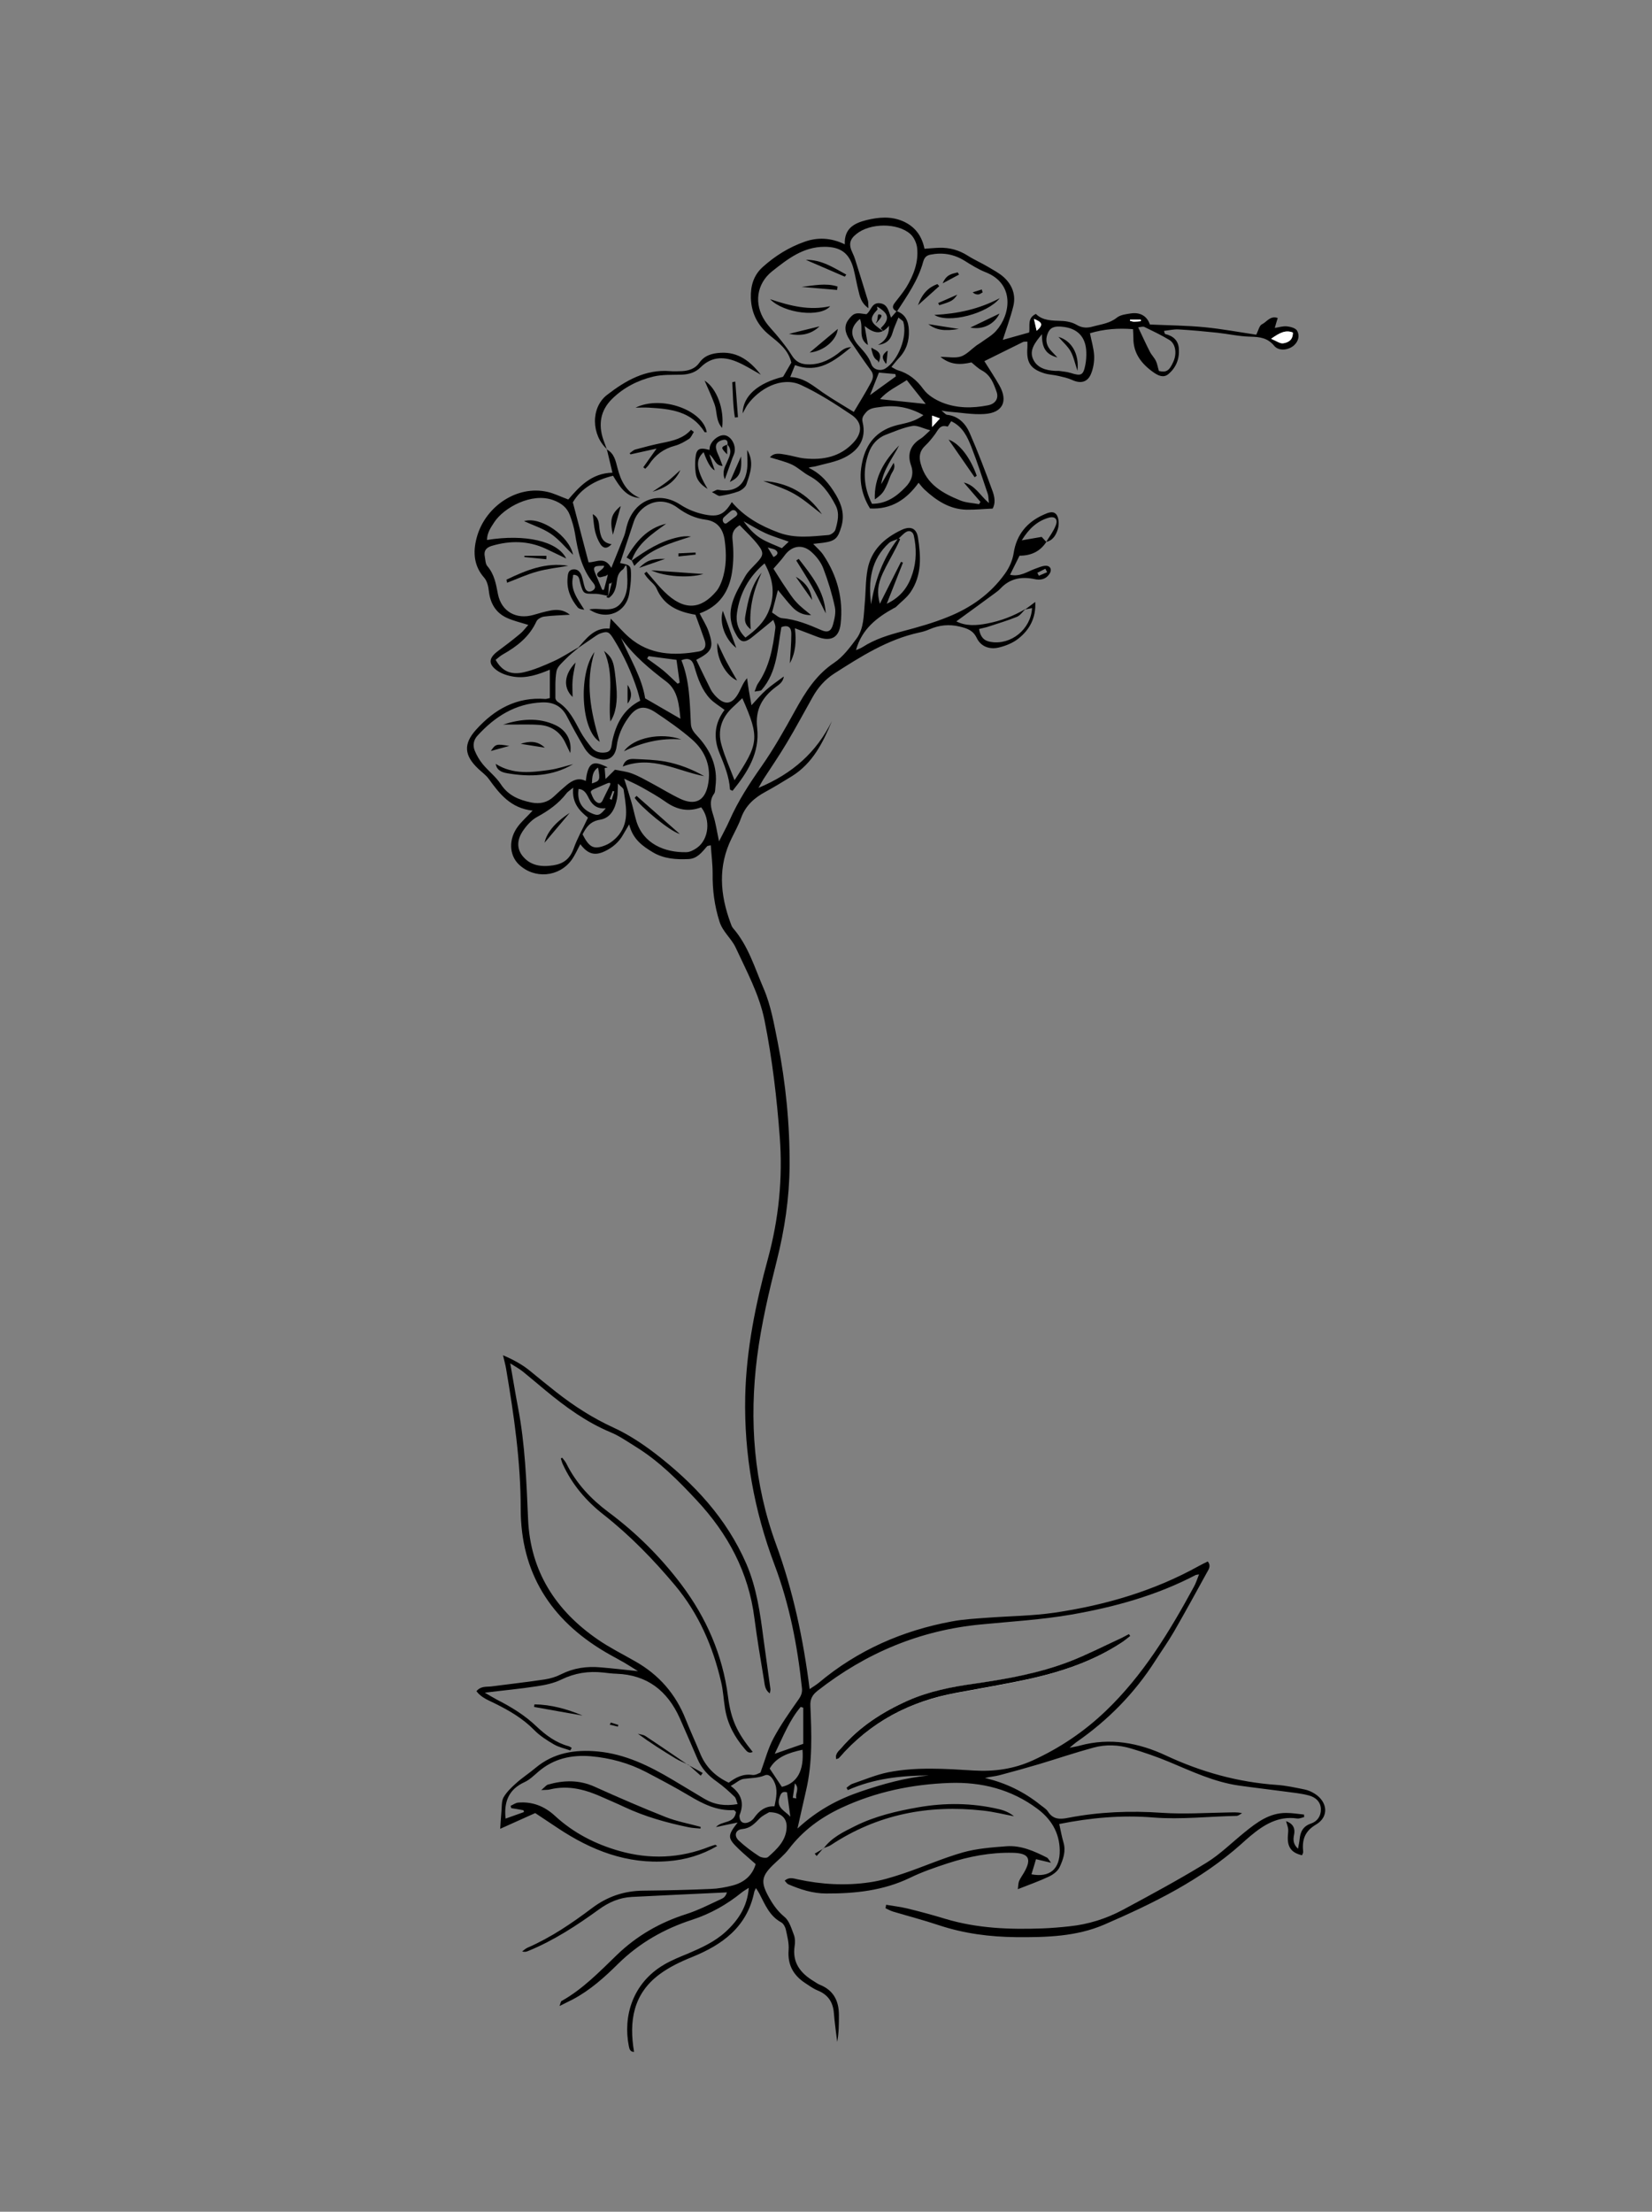 <svg xmlns="http://www.w3.org/2000/svg" viewBox="0 0 1343.6 1798.6">
  <rect x="0" y="0" width="1343.6" height="1798.6" fill="#808080" stroke="none"/>
  <path d="M493.7 365.6c5.9 3.2 7 9.2 8.5 14.9 2.7 10.7 7.3 19.9 18.3 24.5-11.4-.7-16.5-9.3-21.9-18.1-14.4 3.5-26 10.3-32.7 21.6 4.5 17.1 8.6 32.8 12.8 48.8 6.3 0 13-5.2 18.5 4.5 4-10.1 7.3-17.9 10.4-25.9 1.2-3.1 1.6-6.5 2.6-9.6 6.2-19.9 25.4-27.3 42.8-16.1 6.3 4.1 12.8 6.7 20.1 8.2 11 2.2 15.9.2 22.1-10.1 10.3 12.1 23.5 19.4 38.1 24.8 13.4 5 26.9 3.1 40.5 2 2.1-.2 5.2-2.5 5.7-4.5 1.8-6.3 3.5-13 .2-19.5-5.1-9.9-11.3-18.7-21.5-24.1-4.9-2.6-9-6.7-13.9-9.1-5.6-2.6-11.8-4-18.1-6 3.5-4.1 8.2-2.9 12.6-2.2 5.3.8 10.4 2.6 15.6 3.1 15.2 1.5 29.2-1.3 40-13.2 7.1-7.8 7-16.3-1.8-22.2-13.2-8.9-26.7-17.6-41.1-24.3-16-7.4-34.3 3.2-43.5 16-1.2 1.7-2.1 3.7-4 7.1.2-14.3 12.5-24.7 32.9-29.8 2.3-3.9 4.6-7.9 6.7-11.5-2.4-10.5-10.3-16.3-17.8-22.4-9.6-7.8-14.7-17.8-15.1-30.2-.3-9.8 2.2-18.5 9.7-25.2 10-9 21.4-16.1 34-20.5 10.6-3.8 21.6-3.3 32.7 2.1-.6-12.8 7.5-17.2 17.6-19.7 9.9-2.4 19.7-3.3 29.4.8 9.9 4.2 15.7 11.9 17.8 22.5 4.4-.3 8.4-.7 12.3-.8 8.2-.2 15.7 1.9 22.7 6.3 5.3 3.4 11.1 5.9 16.5 9.1 4.5 2.7 9.4 5.2 13.2 8.7 6.8 6.3 9.8 14.5 7.5 23.6-2.3 9.2-5.6 18.1-8.5 27.2 6.4-1.8 13.6-3.8 21.4-6 1-5-1.9-11.6 5.5-15.1 5.6 5.6 13.2 5.4 20.8 5.7 4.2.1 8.9 1.1 12.4 3.2 4.6 2.7 8.9 2.6 13.3 1.3 6.6-1.8 13.6-2.5 19.4-7.2 2.9-2.3 7.4-2.8 11.3-3.4 8-1.2 13.4 2.5 15.5 9 15.3.7 29.9.8 44.4 2.2 14.2 1.4 28.2 4 42.1 6.1 1.8-3.4 2.5-7.5 4.7-8.5 3.9-1.8 6.5-7.2 12.8-5.1-.9 2.9-1.7 5.5-2.4 8.1 3.3-.5 6.6-1.6 9.8-1.3 3 .3 7.2 1.4 8.4 3.6 2.1 3.8 1.2 8.4-2.5 11.8-4.6 4.1-12.4 5-16.2.4-5.4-6.5-11.7-7.2-19.4-7.4-8.9-.2-17.8-2.2-26.7-3.2-10.6-1.1-21.1-2.1-31.7-2.7-3.8-.2-7.7.7-11.8 1.2.5 1.5.6 2.4.9 2.5 6.5 1.6 10.8 5.1 11.2 12.2.5 8.2-2.3 15.2-8.5 20.4-4 3.4-8.4 1.2-12-1.3-9.7-6.8-16.6-15.4-16.5-28 0-2.2-.2-4.5-.3-7.2-12.2-1-23.6-.1-35 3.3 1.2 6.3 3.1 12.3 3.4 18.4.2 4.8-.7 10-2.5 14.5-2.8 7-8.5 8.3-15.4 5.1-3.5-1.6-7.4-2.4-11.2-3.3-3.9-.9-8-1-11.7-2.2-11.2-3.6-14.4-8.9-13.5-20.8.1-1.5 0-3.1 0-4.9-1.6.1-2.7 0-3.5.3-10.4 5.1-20.9 10.3-31.5 15.6 4.3 6.9 8.5 13.2 12.2 19.7 7.3 13 2.7 22.4-12.3 23.3-9.5.6-19.2-1.2-28.7-1.9-1.5-.1-3-.4-6.1-.9 2.4 1.9 3.4 3.2 4.4 3.4 9.4 1 15.2 7.1 18.6 14.9 6.8 15.5 12.8 31.4 18.6 47.3 1.6 4.4 2.6 9.7 0 14.1-7.4.3-14.2 1-21.1.9-13.8-.3-24.6-7.4-34.3-16.4-1.7-1.6-3.1-3.5-4.8-5.5-9.8 13.6-22.1 21.8-39.5 20.9-7.9-12.8-9.5-26.3-5.6-40.8 4-14.6 13.3-23.4 27.8-27 6.9-1.7 14.2-2.7 21.2-8.1-11.7-6.6-23-8.4-35.1-6.6-4.2.6-8.6.7-11.7 4.5-2 2.4-3.5 4.3-2.6 7.9 3.2 13.5-3.3 22.9-14.6 28.6-7.2 3.7-15.7 5-23.6 7.2-1.7.5-3.7.4-5.8 1.2 10.3 4.8 16.8 12.9 22.3 22.1 4.7 8 7.2 16.1 4.4 25.7-2.8 9.5-4.8 11.8-14.9 13.2-2.3.3-4.6.5-8 .9 3.2 3.4 6.2 5.9 8.3 9.1 11.3 16.9 16.3 35.7 14 55.9-1.3 11.6-8.3 14.8-19.4 10.4-5.5-2.2-11.1-4.2-17.8-6.8 1.3 10.6.6 19.8-4.1 28.5.4-8 1.2-16 1.2-24 0-4.6-2.1-7.7-8.1-5.4-3.2 17.5-3.3 36.4-16.1 51.1-.8.9-2.8.7-5.7 1.3 1.2-2.9 1.6-4.8 2.6-6.3 9.5-13.6 12.3-29.3 14.3-45.2.4-2.8-1.5-5.9-1.7-6.8-5.8 4.8-11.6 9.6-17.5 14.3-6.6 5.2-9.6 3.8-13.5-3.9-9.1-17.5.1-31.5 8.1-45.7 2.4-4.3 6.3-7.7 9.7-11.4 5-5.4 5.8-7.8 1.2-13.8-4.5-6-10.2-11.1-15.3-16.5-5.4 3.3-6.4 6.8-5.8 12.2.9 8.5.9 17.3-.4 25.8-2.3 15.8-10.3 28-26.4 33.7 2.6 5.2 5.5 9.6 7.2 14.4 4.6 13.3 3.1 16.6-9.9 23.4 3.8 7.9 7.6 15.9 11.6 23.8.9 1.8 2.1 3.4 3.4 4.9 8 8.9 14.4 8 19.9-2.7 1.9-3.7 3.3-7.5 6.4-11.1.5 3.5.9 6.9 1.5 10.4s1.3 7 2.1 11.6c4.5-4.8 8-9 12.1-12.6 4.2-3.7 9-6.9 14.2-10.8-.6 4.5-3.7 6.5-6.3 8.4-11.3 8.4-17.1 18.6-15.4 33.4 2.3 20.4-7.9 36.3-20 51.2-1.1-.6-2.1-.8-2.1-1.1-.6-10.5-4.6-19.9-8.5-29.5-5-12.2-4.3-24.1 4.1-35.2-4.2-3.2-8.5-5.7-11.8-9.1-3.1-3.3-5.7-7.4-7.6-11.6-2.3-4.8-3.8-9.9-5.3-14.9-1.5-5.1-4.3-7.2-10.4-4.8 6.7 16.6 6.8 34.1 7.7 51.6.2 4.5 2.6 7.2 5.4 10.2 10.6 11.5 16.7 24.7 14.6 40.9-.3 2 0 4.3-1.1 5.8-4.3 6-2.5 11.7-.6 17.9 2 6.3 2.9 12.9 4.6 20.9 3.2-6.4 6.2-11.7 8.6-17.2 6.9-15.6 16.1-29.7 25.9-43.7 10.1-14.4 18.8-29.9 27.3-45.3 8.3-15 17-29.1 31.8-39 7.2-4.8 12.9-12.5 18.2-19.6 6.1-8.3 5.8-18.8 6.7-28.6.9-9.2.6-18.7 2.3-27.7 2.9-15.7 13.6-25.5 27.5-32.1 7.4-3.5 12.3-1.5 13.5 6.1 2.4 15.2 3.3 30.7-6 44.4-3.1 4.6-7.8 8-11.8 12-.5.5-1.1.7-1.7 1-14 7.7-26.2 17.1-30.9 34.2 1.8-.8 3.7-1.4 5.4-2.5 9.9-6.4 21-9.8 32.3-12.8 12.5-3.3 25.1-6.8 37.1-11.7 18.5-7.4 34.5-18.6 46.3-35.1 3.7-5.2 6.2-10.7 7.2-17.2 2.3-14.5 10.7-24.8 24.2-30.8 3.5-1.6 8.3-3.8 10.9.4 1.7 2.9 1.8 7.7.8 11.2-1.4 4.6-3.9 9.3-9.5 10.5 2.7-4.5 6-8.7 7.8-13.5 2-5.2-.9-7.7-6.1-6.1-8.8 2.7-15.4 8.3-21.6 18.3 6.8-1.2 11.4-2 16.2-2.8 1 1.1 2.4 2.6 3.8 4.1-5.1 7.9-12.6 11.2-21.8 11.2-2.5 5.1-5 10.1-7.7 15.5 8 1.9 13.9-2.5 20.2-4.8 2.8-1 5.6-2.3 8.4-2.5 4.2-.3 5.8 3.2 3.4 6.7-3 4.4-7.3 5.2-12.3 4.1-10.4-2.2-19.8-.5-27.4 7.6-1.3 1.4-2.9 2.7-4.5 3.8-10.4 7.6-20.7 15.2-31.5 23 7.9 4 16.3 3.4 24.8 1.8 11.2-2.1 21.7-6.1 31.5-11.9-2.3 2.2-4.3 5.3-7 6.4-7.6 3.1-15.5 5.4-23.3 8-2.4.8-4.9 1.2-7.5 1.9 1 6.3 3.8 9.6 9.5 10.5 16.5 2.8 32.7-10.4 33.6-27.5-1.9.4-3.7.7-5.6 1.1 2.7-2 5.5-4 8.2-6.1.7 13-4.7 22.7-13.7 29.8-4.5 3.6-10.5 6-16.1 7.3-7.3 1.7-14.4-.7-17.8-7.8-3.1-6.4-7.9-7.8-14-9.3-8.5-2-16.4-1.2-24.3 2.2-2.7 1.2-5.6 2.1-8.6 2.7-25.6 5.6-47.2 19.4-68.8 33.2-7.8 5-13.6 11.7-18 19.7-6.9 12.2-13.4 24.5-20.6 36.5-6.1 10.3-12.9 20.2-19.4 30.2-1 1.6-1.8 3.2-3.8 6.7 27.8-11.6 47.2-29 59.7-54.3-7.3 17.7-15.7 34.3-32.5 44.8-7.1 4.4-14.2 8.7-21.5 12.7-9.1 4.9-16.3 11.3-19.9 21.4-2 5.6-5 10.9-7.6 16.3-11.3 22.8-9.5 45.7-1 68.8.6 1.6 1.1 3.3 2.2 4.5 12.3 14.2 17.5 32.1 24.7 48.8 6 13.8 8.6 29.3 11.6 44.2 6.5 33.1 9.8 66.6 9.6 100.2-.2 26-4 51.6-10.4 77-6.5 25.8-12.6 51.8-16 78.2-6.6 51.8-2.7 103.2 15.4 152.6 13.8 37.7 22.1 76.6 27.3 117.7 2.9-2 5.3-3.4 7.5-5.2 31.6-26.5 68.2-42.5 108.5-49.9 9.1-1.7 18.5-2.2 27.8-2.9 18.6-1.4 37.3-1.5 55.7-4.2 41-6.1 80.5-17.6 117-37.9 2.3-1.3 4.7-2.4 7.3-3.7 3 3.7.6 6.6-.8 9.2-8.8 16-17.6 32.1-26.7 47.9-4.7 8.1-10.1 15.7-15.1 23.5-16.9 26.5-38.4 48.4-64.2 66.3-1.3.9-2.5 2-5.6 4.6 4.4-.9 6.5-1.2 8.5-1.8 24.4-6.6 47.7-2.3 69.9 8.1 28.7 13.4 58.5 21.7 90.1 23.9 7.6.5 15.1 2.2 22.6 3.7 2.9.6 5.7 1.8 8.2 3.4 10.6 6.6 11.9 18.8 1.2 25.1-9.5 5.6-11.5 12.7-10.5 22.3 0 .9-.6 1.8-.9 2.7-8.2-1.8-11.8-6.2-11.6-14.4 0-2.3.5-4.7.3-6.9-.2-1.9-1-3.7-1.7-6.4 6 2.1 7.5 6.2 6.5 11-.9 4.2-.7 7.8 3.2 11.4.5-2.9 1.1-5.3 1.3-7.7.6-6.1 2.8-10.6 9.3-12.8 5.1-1.7 8.1-6.1 8-11.5 0-6.1-4.4-9.9-9.7-11.3-6.4-1.7-13-2.3-19.6-3.2-12.5-1.7-25.1-3.1-37.6-4.9-20-2.9-38.1-11.5-56.5-19.2-10.1-4.2-20.5-7.8-31-10.9-10-3-20.5-3.5-30.6-.7-14.7 4-29.2 8.9-43.8 13.3-10.8 3.2-21.6 6.2-32.5 9.1-3.8 1-7.8 1.2-11.9 2.3 16.8 3.9 31.8 11.2 45.1 21.9 2.1 1.7 4.6 3.1 6 5.2 4.1 6.5 9.5 6.7 16.4 5.3 25.3-4.9 50.7-5.9 76.5-4.1 17.9 1.2 35.9 0 53.9-.3 3.6 0 7.2-.4 11.2.6-1.5.8-2.9 2.1-4.4 2.2-22.6.4-45 3.1-67.8 1.3-25.6-2.1-51.1.2-76.5 5.3 1.2 5.3 2 10.1 3.4 14.8 2.2 7.3-.2 14-3.1 20.3-1.5 3.2-5.2 6-8.6 7.6-8 3.8-16.3 6.7-25.4 10.3.4-2.5.3-4.8 1.1-6.7 1-2.4 2.7-4.6 4-6.9 6.4-11.2 3.9-15.7-9.2-16-18.2-.4-35.8 3-53 8.6-10.4 3.4-20.9 7-30.7 11.8-21.6 10.4-44.6 12.8-68.1 12.7-10.9 0-21-3.3-30.8-7.5-1-.4-1.7-1.7-2.9-2.9 3.7-3.3 7.2-1.8 10.6-1.1 19.4 4.2 39 5.3 58.6 2.4 9.1-1.3 18.1-4.1 26.9-7 16.4-5.5 32.3-12.6 48.8-17.3 11.4-3.2 23.5-4.1 35.4-5 12-.9 22.7 4 33.2 9.3.7.4 1.1 1.4 3.1 4.1-5.4-1.3-8.8-2.1-12.2-2.9-1.2 4.1-2.4 8.2-3.7 12.3 14.8 2.8 23.2-4.1 23-19.5-.2-14.3-6.9-25.4-18.2-33.8-21.2-15.8-45.3-21.9-71.4-21-30.6 1.1-60 7.2-87.9 20.2-16.9 7.9-31.4 18.5-42.8 33.5-3.8 5-8.8 9-13.3 13.4-8.6 8.5-9.5 13.4-4 23.9 3.6 6.8 7.6 12.9 13.8 18 3.9 3.2 5.6 9.4 7.6 14.6 1 2.7 1.1 6 .6 8.9-2.1 13.6 4.7 22.2 15.5 28.7 1.7 1 3.3 2.3 5.2 3 11 4.5 15.3 13.1 15.3 24.5 0 7.3 0 14.6-1.4 21.9-.9-7.8-2.1-15.7-2.7-23.5-.7-8.8-4.7-14.9-13.1-18.3-3.7-1.5-6.9-3.9-10.3-6.1-9.7-6.4-14.4-15-13.4-27 .4-5.4-1.1-11.1-2.3-16.6-.5-2.1-1.9-4.7-3.7-5.7-9.6-5.2-13.2-14.6-17.8-23.4-.7-1.4-1.7-2.8-2.8-4.5-.6 1.4-1.2 2.3-1.4 3.3-5.8 28.3-25.8 42.8-50.8 52.9-9.2 3.7-18.4 8.1-26.3 14-21.2 15.8-24.9 37.9-20.6 63-3.3 0-3.8-2.4-4.3-4.9-4.7-23.8 2.9-50.9 28.6-66 6.3-3.7 13.1-6.4 19.9-9.2 10.7-4.6 21.3-9.4 30.1-17.4 10.4-9.5 17.8-20.5 19-35.9-2.3 1.5-4.2 2.5-5.9 3.9-12 9.7-25.3 17.2-40 22-22.9 7.4-43.1 18.9-60.4 35.9-11.1 11-22.8 21.5-36.8 28.9-3.1 1.6-6.3 3.1-10.8 5.4.9-2.5 1-3.7 1.5-4 17.4-9.7 31.1-24 45.2-37.6 16.2-15.6 34.9-26.3 56.2-33.1 10.1-3.2 19.6-8.2 29.2-12.6 1.7-.8 3.1-2.2 4-5.1-25.8 1.2-51.6 2.4-77.3 3.7-10 .5-18.7 4.3-26.7 10.1-18.1 13.1-36.7 25.3-57.5 33.8-1.4.6-2.9 1.1-5 .4 1.4-1 2.7-2.3 4.3-3 19.1-8.3 36.1-19.9 52.6-32.3 12.5-9.4 26.2-14 41.7-14.1 18.3-.2 36.5-.6 54.8-1.4 5.9-.2 11.9-1.3 17.7-2.8 9.2-2.4 16-7.9 18.8-17.4-4.6-4.1-9.4-8.1-13.9-12.4-9.1-8.8-9.2-10.6-.8-21.4-6.5 1.3-12 2.5-17.6 3.7 4.9-5.5 14.9-2.4 16.3-12.2-.9-.8-1.3-1.6-1.8-1.6-13.6.7-25.1-5-36.4-11.8-11.4-6.8-23.2-13-35-19.2-14-7.3-29.1-11.4-44.8-12.8-15.8-1.3-30.4 1.9-42.8 12.6-3.5 3-7 6.5-11.1 8.4-12.8 5.8-17 15.8-15.5 29.7 5.1-1.8 10-3.6 14.9-5.3 0-.5-.2-1-.3-1.5-3.3-.6-6.6-1.2-10-1.7-.2-.6-.3-1.3-.5-1.9 2.1-.9 4.1-2.5 6.2-2.6 11.6-1 21.5 3 30 10.9 15 13.8 32.8 22.9 52.2 28.4 24.7 7 49.3 6.1 73.4-3.5 1.5-.6 3.1-1 4.6-1.5.2 0 .6.3 1.6 1-12.6 7.3-25.7 11.2-39.8 12.3-33.5 2.7-62.7-8.8-90-27-6.3-4.2-12.6-8.4-18.2-12.1-9.9 4.5-18.5 8.3-28.5 12.8.4-5.2.6-9.6 1-13.9.4-3.9 0-8.4 1.7-11.6 2.5-4.4 6.5-8.2 10.4-11.7 4.9-4.4 10.5-8 15.6-12.3 14.8-12.4 32.1-15.1 50.6-13.4 22.5 2.1 42.1 11.8 61.1 23.1 8.6 5.1 17.1 10.3 25.7 15.4 8.1 4.8 16.7 6.1 27 4.3-.9-2.3-1.2-4.8-2.5-6-4.5-4.3-9.2-8.6-14.3-12.2-7-4.9-12.6-10.8-15.9-18.7-4.7-11-9.5-22-14.3-32.9-10-22.3-26.5-35.3-51.5-36.2-3.7-.1-7.3-.6-10.9-1-11.9-1.3-23 .4-33.9 5.7-6.1 3-13.2 4.5-20.1 5.5-13.4 2.1-27 3.3-42.2 5.2 4 2.3 6.9 4.1 9.9 5.7 11.6 5.9 22.6 12.6 32.1 21.7 7.5 7.1 15.8 13.3 26.1 16.1.9.2 1.7.9 2.6 1.4l-1.2 2.1c-4.4-1.6-9.2-2.6-13.2-4.9-5.7-3.3-11.5-7-16.1-11.7-9.3-9.5-20.4-15.9-32.1-21.7-5.2-2.6-10.9-4.6-14.9-9.9 3.6-4.4 8.2-3.4 12.2-3.9 14.5-1.9 29-3.5 43.5-5.7 4.5-.7 9.1-2.1 13.2-4.2 10.2-5.1 20.9-6.6 32-5.6 9.6.8 19.1 1.9 30.5 3.1-4.7-2.9-8-5.1-11.3-7-5.2-3-10.5-5.7-15.7-8.8-44.2-26.2-68.4-64.4-68.4-116.2 0-38.5-5.5-76.3-11.9-114-.5-3.2-1.5-6.4-2.5-10.9 8.4 3.6 15.4 7.4 21.7 12.5 7.2 5.9 14.4 11.8 21.8 17.6 14.4 11.3 29.7 21.1 46.5 28.8 12 5.5 23.3 13 33.8 21 31.5 24.3 58.1 52.7 74.2 89.9 8.4 19.6 11.2 40.3 13.9 61.1 1.8 13.5 3.8 27 5.6 40.5.1.9-.2 1.9-.5 3.6-4.1-3-4.1-7.1-4.7-10.7-2.8-16.7-5.6-33.5-7.8-50.3-4.7-37.5-21.6-68.9-47-96.1-15-16.1-30.5-31.7-49.4-43.4-6.8-4.2-13.4-8.9-20.7-11.9-19.6-8.2-36.5-20.5-52.7-33.9-6.2-5.1-12.2-10.3-18.4-15.3-2.7-2.2-5.8-3.9-10.4-6.8 2.4 13.5 4.2 24.9 6.4 36.3 5.7 29.9 6.8 60.1 8.1 90.4 1.8 42.4 22.5 74.4 56.9 98 9.6 6.6 20.1 11.8 30.2 17.6 19.3 10.9 33 26.6 41.1 47.2 3.7 9.3 7.9 18.3 11.7 27.6 4.5 11.1 12.3 18.7 23.3 23.9 5.6-4.2 11.5-7.4 19.2-6.3 2.6.4 5.6-1.6 6.6-1.9 3.8-10.4 6.2-19.8 10.7-28.1 5.8-10.8 12.9-20.9 20-31 2.3-3.2 3.5-5.9 3-9.9-3.6-34.2-10.1-67.8-22.3-100.1-16.6-44.1-24.8-89.6-23.8-136.9.9-38.3 8.5-75.3 18.5-112 8.8-32.5 12.1-65.3 9.6-98.8-2.4-31.9-6.1-63.6-12.4-95-4.3-21.2-14.6-39.9-23.5-59.2-3.4-7.3-10.5-12.7-13.1-21-4.1-12.9-5.8-25.9-5.6-39.3 0-7.5-1-15.1-1.5-22.8-1.8.4-2.6.4-3 .8-4.2 4.8-8 10.1-15.1 10.4-10.1.5-20.1-.2-29-5.5-8.3-5-16.3-10.5-19.3-22.7-2.2 3.8-3.5 5.9-4.7 8-3.5 6.4-8.8 10.9-15.2 13.9-8.2 3.9-13.9 2.1-19.8-5.8-2.4 4.4-4.3 8.9-7.1 12.8-10.3 14.1-30.3 15.7-42.9 3.7-8-7.7-8.5-20.7-.7-31 3.1-4.1 7.1-7.6 11.9-12.8-17.8-1.9-26.9-13.6-35.7-25.8-2.3-3.2-5.7-5.5-8.6-8.3-11.5-10.9-12.1-20.2-1.6-31.8 15-16.6 33-26.7 56.2-24.9.9 0 1.9-.3 3.7-.7v-23.1c-9.1 3.8-18.9 7.3-29.3 5.7-4.7-.7-9.8-2.3-13.6-5-7.4-5.3-6.8-10.2.5-15.7 6.1-4.5 12.2-9.2 18.1-14.1 2.5-2 4.4-4.7 6.8-7.3-6.6-2.1-12.6-3.4-18-6-8.7-4.2-13-11.8-14.1-21.5-.4-3.8-1.4-8.2-3.8-10.9-9.4-10.6-9.1-23.1-5.4-34.9 7.3-23.1 31.9-40.5 56.8-34.9 5.4 1.2 10.5 3.8 17 6.2 8.9-10.3 18.7-21.4 35.9-21.8-1.6-6.7-3-12.4-4.3-18.1l-.2.2Zm-7.4 100.1c1.4-1.5 3.6-2.6 4.6-4.3s-.1-1.3-.8-1.3c-8.2 0-8.4 1.1-4.4 9.8 1.3 3 2.5 6.1 3.8 9.1.5 1.2 1.7.9 1.9-.1.8-2.9 1.5-5.7 2.5-9.5s-.4-1.3-1.1-1.1c-1.7.4-3.1.8-4.3 1.1-2.1.5-3.7-2-2.3-3.6Zm244.1-27.5c.3 0 .7-.3 1-.2.3 0 .7.6.6.7-1.1 2.4-2.2 4.8-3.4 7.1-3.5 6.8-7.4 13.4-10.6 20.3-4.3 9.4-4.8 16.1-2.4 24.9 6.1-12.2 11.6-23.1 17.2-34.1.5.2 1.1.4 1.6.6-4.2 10.7-8.4 21.4-13.2 33.5 12.2-5.8 17.9-14.7 21.1-25 3.1-9.9 3.2-20.3.9-30.5-.6-2.8-3.2-4.7-6.2-2.9-2.4 1.4-4.2 3.7-6.4 5.6-2.5 1.1-5.6 1.6-7.5 3.3-14.9 13.6-17 31.1-14.6 49.9 3.1-19.6 9.8-37.6 21.9-53.4Zm-.9-184.9c-3.5-1.6-4.3-3.8-1.8-7 3.2-4.2 6.7-8.3 9.5-12.8 5.9-9.8 10-20.5 8.7-32.1-.5-3.9-2.6-8.5-5.5-11.1-10.5-9.3-32.9-9-43.9 0-5.6 4.5-6.4 8.6-3.1 15.4.9 1.8 1.6 3.7 2.2 5.6 3.5 11.1 6.9 22.1 10.3 33.2.4 1.3.2 2.9.4 6.1-6.1-4.3-7-9.6-8.2-14.6-1.5-5.8-2.4-11.7-3.9-17.4-3.4-12.9-10.6-17.9-23.7-17.9-17.3 0-30 10-42.5 19.9-12.8 10.2-14.9 26.6-5.9 40.3 3.3 5 7.7 9.1 11.4 13.8 3.7 4.6 7.4 9.3 10.5 14.3 2.7 4.4 6.2 6.7 11.2 7.2 9.8.9 18.2-2.7 25.9-8.4 2.9-2.1 5.5-5.4 11.2-5.5-14 11.5-26.8 21.6-45.7 14.6-1.2 3.1-2.4 6-3.9 9.7 11.5.5 18.6 7.2 26.5 12.6 8 5.5 16.5 10.4 25.2 15.8 5-8.4 9.4-15.4 13.3-22.7 1.9-3.4 3.7-7 .6-11.1-5.9-8-11.4-16.2-17-24.4-4.3-6.3-4.9-11.8-1.4-16.6 1.5-2.1 3.6-4.5 5.8-5.1 2.8-.8 6.1.2 9 .4 3.9-2.8 4.2-9.7 10.9-8.9 6.3.7 7 6.2 9.1 11.7 1.8-2.1 3.2-3.7 4.6-5.3 7.3 2.6 9.6 8.4 9.9 15.6.4 8.7-2.1 16.3-8.2 22.7-2 2.1-3.8 4.5-6 7.1 2.1 1.1 3.5 2.1 5 2.6 9 2.6 15.5 7.9 21.1 15.6 3.5 4.8 9.5 8.4 15.1 10.7 12 4.8 24.7 4.8 37.3 2.3 5.9-1.1 8.9-5.4 7.1-10.8-2.4-6.9-4.9-13.8-12.1-17.6-3.1-1.7-5.7-4.3-8.4-6.5-8.7 2-16.9 2.3-25.2-4.5 6.4 0 12 1.2 16.6-.3 4.7-1.6 8.5-5.9 12.7-9 1.1-.8 2.3-1.4 3.4-2.2 4.3-3.2 9.2-5.8 12.6-9.7 11.7-13.1 15.5-38.1-8.5-47.6-6.1-2.4-11.8-6-17.4-9.5-8.7-5.3-17.8-6.8-27.7-4.8-3.5.7-4.9 2.7-5.8 5.9-4.1 15-13 27.5-21.3 40.3ZM470.2 527c-3.4 2.9-7 5.7-10.1 8.9-2.9 3-6.8 6.2-7.5 9.9-1.3 7.1-.8 14.5-.9 21.8 0 1.1 1 2.6 2 3.2 9.3 5.8 13.5 15.2 18.4 24.2 2.5 4.6 5.8 8.9 9.1 13 3 3.7 7.4 4.6 11.8 3.8 4.6-.9 4.2-5.3 4.9-8.8 3-14.1 9.1-26.2 22.8-33.2-.8-3-1.4-5.6-2.2-8.1-4.7-14.6-11-28.4-19.1-41.5-3.8-6.2-5-7.3-11.1-5.1-2.7 1-5 3-7.5 4.6-3.7 2.5-7.4 5.1-11.1 7.6 7.2-8.1 13.7-17.3 26.1-16.1.3-2.5.5-4.5.9-8.1 5.8 5.9 10.1 11 15.1 15.3 16.6 14.3 36.2 15 56.5 11.4 5.1-.9 6.3-4.6 4.8-9.1-2.4-7.1-5.1-14.2-7.5-20.8-14.6-2.4-25.8-7.8-31.6-21.3-1.4-3.2-4.7-5.5-7.1-8.3-1.1-1.2-2-2.6-2.9-3.9l1.8-1.5c4.8 5.4 9.2 11.1 14.3 16.1 16.3 16.2 30 14.6 42.5-.2 2.1-2.5 3.5-5.7 4.6-8.8 3.7-10.6 3.7-21.7 2.2-32.6-1.2-8.6-5.4-15.5-15.6-16.8-8.3-1.1-15.6-4.4-22.6-9.6-15.6-11.7-31.7-1.1-35.7 11.1-3.7 11.3-7.5 22.6-11.2 33.8 8.5 1.6 9 1.9 8.9 10.7 0 4.6-.7 9.3-1.4 13.8-2.4 15.8-18.7 22.6-32.5 13.2 9-1.9 19.4 3.7 26.3-5.9 5.5-7.6 4.8-15.9 4.4-25.1s-1.9-2.6-3.3-1.6c-4 2.7-4.6 6.4-5.1 10.1-.6 5.1-1.8 9.8-6.2 13-.3.2-2.3-.2-2.1-.8.1-.5.9-.5 1.4-.8.9-3.2 1.8-6.3 2.6-9.5s-.1-.6-.4-.6h-.7c-.5 0-.9.3-.9.7-.2 3.2-.5 6.4-.7 9.5-3.5-.6-7-1.7-10.6-1.7-9.5 0-9.5.2-12.1-8.8-.7-2.5-.7-5.6-3.6-6.4s-2.1.4-2.3 1.4c-2.4 10.6 4 18.3 9.2 26.7-2.2-.2-4.2-.6-5.3-1.8-5.7-6.9-9.1-14.7-8.3-23.9.3-3 .3-6.3 4.1-7 4-.7 6.2 1.9 7.4 5.3 1.1 3.1 1.5 6.5 2.6 9.6 1.1 3 3.5 3.9 6.4 2.2 2.7-1.7 2.1-4 .5-6-9.8-11.8-12.6-26.1-15-40.6-.8-4.9-2.3-9.7-4-14.4-2.3-6.3-6.9-10-13.4-12.4-17.7-6.7-40.6 6.1-48.3 18-2.8 4.3-5.8 8.6-5.8 14.3 30.9-5 57.5.9 64.4 15.1-6.1-2.9-11.3-5.5-16.7-8-14.3-6.6-28.9-6.7-43.8-2.3-4.6 1.4-6.7 4-5.7 8.8.5 2.6.5 5.8 2 7.6 5.8 6.7 7.1 14.6 8.7 22.9 2.8 14.1 14.9 20.8 28.7 16.9 4.8-1.4 9.6-2.8 14.5-3.7 5.2-.9 10.4-.5 15.3 3.5-7.5.5-14.3.6-20.9 1.5-2.3.3-5.4 2-6.3 3.9-5.7 12.5-15.7 20.3-27.2 26.8-2.2 1.2-4.1 3-6 4.5 5 8.9 12.1 12.6 22.9 10.1 8.3-1.9 16.3-5.4 24.1-8.9 6.9-3.1 13.3-7.4 19.9-11.1Zm219.3 928.7c-.3-.6-.7-1.3-1-1.9 1.6-1.1 3-2.6 4.8-3.2 9.7-3.3 19.3-7.4 29.3-9.4 23-4.5 46.4-2.8 69.6-1.4 16.5 1 32.6-1.3 47.7-8.2 21.9-10 41.7-23.3 59.2-40 30.5-29.1 52-64.6 71.9-101.2 1.7-3 2.7-6.4 4.2-10.1-1.6.3-2.2.3-2.7.5-31.9 16.7-66.2 26.1-101.2 32.2-24.2 4.2-48.8 5.6-73.3 8-49.7 4.7-93.8 23.2-133 53.9-4.2 3.3-6.2 6.6-5.9 12.5 1 22.9 1.8 45.9-3.5 68.6-2.2 9.5-4.3 19.1-7 31 16.1-14.9 32.9-23.8 51.4-30.1 18.1-6.2 36.4-11.2 55.5-13.1-22.6.1-44.8 2.5-65.9 11.9ZM500.4 626c3.9.8 8.9 1.3 13.5 3 5.6 2.1 10.8 5.1 16 7.9 7.9 4.2 15.5 9 23.6 12.8 11.7 5.4 19.6 1.6 22.2-10.9 3.2-14.9-1.8-27.8-13-37.6-9.2-8-19.4-15.1-29.6-21.9-9.3-6.2-15.6-4.8-22.1 4.4-4.9 6.8-8.3 14.4-9.4 22.8-1.6 12.8-11.2 12.9-19 9-2.8-1.4-5.3-4.1-7-6.8-5.1-8.5-9.9-17.2-14.5-26.1-4.3-8.4-11.1-11.8-20.3-11.4-21.7.9-38.4 11.6-52.5 27.1-3.2 3.5-3.9 7.9-2.2 12.1 1.6 3.9 3.8 7.7 6.5 11 4.6 5.6 10.7 10.2 14.7 16.3 6.1 9.3 14.8 12.8 24.8 14.9 7 1.4 13.1.1 18.4-4.9 3.4-3.2 6.8-6.3 10.4-9.3 4.5-3.7 9.5-6.4 15.5-3.3 1.6-13.1 4.8-16.5 13.3-13.1s2 1.6 2.1 2.9c.2 2.2.4 4.8.7 8.6 3.1-3 5.1-5 7.7-7.6Zm273.1-283.3c-1.3 1.9-2.5 4.4-2.9 4.2-6.3-2-7.7 3.1-10.4 6.6-2.4 3.2-4.9 6.3-7.8 9-4.4 4.2-5.2 8.8-3.6 14.5 4.5 16.8 17.8 24.1 32.3 30 4.7 1.9 10.1 2 15.2 3 .4-.6.7-1.3 1.1-1.9-4.5-5.2-9-10.5-13.5-15.7 9.1 2.1 13 10.3 20.4 16.7-.4-3.6-.3-5.6-.9-7.4-4.4-12.9-8.5-25.9-13.5-38.6-3.2-7.9-6.8-16-16.1-20.5ZM629.1 462.5c3.3 5.1 6.1 9.9 9.3 14.5 3 4.4 5.8 9 9.4 12.8 3.5 3.9 7.9 7 11.9 10.4-6.5.2-11.4-2.4-15.3-6.5-4-4.2-7.5-8.9-11.7-13.9-1.7 6.7-3.2 12.4-4.8 18.3 3 1.8 5.5 4.4 8.1 4.6 11.5 1 21.9 5.3 32.2 9.8 4.8 2.1 7.7.9 9.2-4.3 1.3-4.7 2.6-10 1.6-14.6-2.3-10.7-5.5-21.2-9.4-31.4-1.9-5-5.7-9.9-9.8-13.5-7.5-6.6-16.2-4.8-21.9 3.3-2.5 3.5-5.5 6.5-8.7 10.3ZM507.6 633.1c2.3 7.2 4.2 13.1 5.9 19 1.5 5.1 2.5 10.3 4 15.4 5.6 18.8 23.4 25.9 40.6 25.5 3 0 6.4-1.8 9-3.7 9.5-7 11-22.8 3.2-32.8-10.4 4-19.9 2-29-4.5-6.2-4.4-12.9-8.1-19.6-11.9-4.5-2.5-9.3-4.6-14.1-6.9Zm-41.5 7.5c-3 2.5-4.5 3.3-5.4 4.6-6.4 8.3-14.6 14.1-23.8 19.1-4.7 2.5-8.8 7.2-11.9 11.8-4 6.1-5.1 13.3-.3 19.6 6.4 8.3 15.5 9.5 25.2 8 8.2-1.2 13.6-5.2 16.6-13.5 3-8.5 7.6-16.5 11.7-25.3-6.4-5.2-13.3-11.6-12-24.3Zm243.1-230.9c11.8 0 20-6 27.2-13.5 4.8-4.9 7.2-10.6 4.5-18-3.1-8.8-.5-16.3 7.8-21.4 2.3-1.4 4.1-3.5 7.9-6.9-6.5-1.7-10.9-4.3-14.7-3.5-7.4 1.4-14.5 4.5-21.6 7.2-6.9 2.7-11.5 8.2-13.8 14.8-4.8 13.6-4.4 27.3 2.7 41.3ZM603.7 567.8c-2.9 2.8-5.3 5.1-7.7 7.3-9.1 8.4-12.6 18.9-9.2 30.7 2.7 9.6 6.8 18.7 10.6 28.7 19.4-29.6 20.9-33.9 6.3-66.8Zm243.8-296.1c-6.1 7.2-10.2 13.1-7.5 19.8 3 7.5 10.4 9.7 18.1 10.1h3c3.2.5 6.6.7 9.7 1.7 8.6 2.7 10.3 2 12-7 .6-3.2.8-6.6.7-9.9-.3-12.4-7.2-19.6-19.7-20.7-4.5-.4-8.9-.3-11.2 4.4-2.4 4.9-2.1 9.7 1.3 14 1.5 1.9 3.3 3.5 6.1 6.6-10.5-2.7-12.6-9.2-12.6-19.2Zm-221.9 1202c-1.6 1-5.4 2.6-8 5.3-4 4.1-7.5 7.8-13.9 8.4-5.6.5-7 5.5-2.8 9.4 5 4.7 10.7 8.9 16.5 12.7 1.9 1.2 5.9 1.8 7.2.7 7.5-6.6 15-13.6 15.2-24.6.2-7.2-4.9-11.9-14.2-11.9Zm-3.7-1015.6c-12.9 10.9-20.2 24.3-22.5 40.3-1.1 7.5.9 14.3 6.9 20.1 8.4-6.1 15.5-12.6 19.2-22.4 5-13 3.4-25.2-3.7-38Zm-27.5 994.3c9.2 6.8 10.8 14.6 7.1 23.6-.2.6 0 1.3 0 2 .5 3.9 3.2 5.1 6.4 4.2 2.1-.6 4.3-2.2 5.5-4 4.1-5.8 9.1-9.6 16.5-9.3 1.5-7.2 2.9-13.7-.3-20.1-1.5-3.2-4.2-6.5-7.5-5.1-5.7 2.4-11.5 2.1-17.2 2.9-3.2.4-6 3.2-10.5 5.7ZM699.6 259.2c-8.1 6.7-8.5 13.5-1.6 21.5 4.1 4.7 8.5 9 10.6 15.3 1.6 4.8 7.6 6.1 11.6 3.6 10.5-6.7 17.9-25.9 14.5-37.8-.3-1-1.7-1.6-4-3.6-1.9 4.8-3.7 8.5-4.8 12.5-1.7 6-5.5 9.1-11.8 9.8 5.8-3.1 9-7.6 9-15.6-6.2 7.6-12.3 6.4-19.9.2 1.1 6.3 1.8 10.4 2.7 15.5-8.5-5.6-3.3-14.1-6.5-21.2ZM505.1 518.8c7.4 16.9 17.1 32.5 19.6 49.1 10.3 6 19.4 11.2 28.7 16.6-1.1-11.1-2-22.9-11.2-30-13.8-10.5-26.9-21.3-37.1-35.7Zm-2.5 118.4c-.3 5.3-.1 8.7-.7 11.9-1.5 8.2-5 16.1-13.9 17.5-7.9 1.3-11.2 6-14.2 11.9 5.4 10.6 9.1 12.7 18.5 8.9 4.3-1.7 8.5-5.2 11.4-9 8.4-11.1 5.2-23.9 3.5-36.2-.2-1.3-2-2.3-4.5-4.9Zm440-335.5c5.9 1.3 8.3 0 11.6-7.3 3.2-6.8 2-14.9-3.2-18-6.5-3.9-13.4-7.2-20.2-10.5-1.2-.6-3.1.1-5.1.3 3.3 6.9 6.2 13.4 9.5 19.8 1.3 2.6 3.6 4.8 4.9 7.5 1.1 2.2 1.4 4.7 2.5 8.3ZM652.7 1422.9c-11.4 2.5-21.3 5.8-26.7 15.3 3.8 5.8 6.9 10.3 9.9 14.9 12.5-3 18.1-13.1 16.8-30.2Zm.6-34.2-2.1-.6c-9.1 10.7-14.1 23.7-21.1 38.1 9.4-3.3 16.3-5.7 23.2-8.1v-29.5Zm62.4-1064.1c13.1 1.4 25.2 2.6 37.2 3.9-5-6.2-10.1-12.8-15.4-19.4-7.9 5.2-15.8 8.6-21.8 15.6Zm-188.2 209c-.4.6-.8 1.3-1.2 1.9 4.4 3.2 8.9 6.3 13.1 9.7 4.1 3.4 7.8 7.2 11.7 10.8.6-.3 1.1-.6 1.7-.8-.9-6.3-1.8-12.6-2.6-18.6-8.4-1.1-15.5-2-22.6-3Zm-56.9 108c-1.4 9.3 2.2 16.1 10.4 19.7 5.4 2.4 6.9 1.9 11.7-4q-9 1-13.4-7.4c-2-3.8-3.6-7.9-8.7-8.3Zm170.9-201.1c-6.8-2.5-13.2-4.3-19.1-7-6.1-2.8-11.8-6.4-17.6-9.6 3.9 5.5 8.3 10.3 13.6 13.7 5.4 3.4 11.6 5.5 17.5 8.2 2-1.9 3.6-3.4 5.6-5.3Zm73.3-137.4c-2.5 6.2-4.4 11-7.2 18.2 8.3-6 14.7-10.6 21-15.2-.1-.6-.3-1.3-.4-1.9-4.4-.4-8.8-.8-13.4-1.2ZM481.2 646.2c1 2.3 1.9 4.7 4.2 6.2s3.7.4 4.6-1.3c1.9-3.9 3.7-7.7 5.7-11.6s-.7-2.9-2.2-2.3c-3.4 1.5-6.8 2.9-10.4 4.5s-2.6 2.8-1.8 4.6ZM640 1457.5c-3.9-1.1-5 1.1-6 4.3-2.9 8.6 4.6 10.7 8.8 15.6-1-7.2-1.8-13.5-2.7-19.9ZM713.4 252c-6.2 6.6-5.8 9.6 1.5 14.9s1.1.3 1.5-.1c6.5-6.4 6.7-10.5.6-15.1s-2.6-.7-3.5.3Zm320.4 23.5c4.3 1.8 7.2 4 9.7 3.7 4.1-.5 8.2-2.5 8-8.8-6-2.3-10.7.2-17.7 5.1ZM594.3 415.7c-1.9 1.7-3.6 3.2-5.3 4.7s-1.5 3.7 0 5c.6.5 1.4.5 2.1 0 2.5-1.9 4.8-3.6 7.1-5.3s1.5-3 .4-4.3c-1.1-1.2-2.9-1.3-4.1-.2ZM481.4 637.1c6.6-2.1 6.9-2.8 5-12.9-4.6 3-4.7 7.5-5 12.9ZM644.8 1462l2.9.5c-1.2-4.2 3-7.7-1.2-12.3-.6 3.9-1.1 7.8-1.7 11.8ZM840.9 259.3c.8 3.7 1.4 6.2 2.2 9.7 6.3-5.3 3.9-7.2-2.2-9.7ZM629.1 453c3.5-1.7 4.3-3.7 1.8-5.6-1.6-1.2-3.9-1.3-6.5-2.2 1.9 3.1 3.2 5.3 4.7 7.8Zm135.4-112.8c-2.7-1-4.3-1.5-6.4-2.3v9.2c2.9-3.1 4.3-4.7 6.4-7Zm87.2 125.2c-.5-1-1-1.9-1.5-2.9-2.2 1.1-4.3 2.2-6.5 3.3l1.2 2.4c2.3-1 4.5-1.9 6.8-2.9ZM495.8 649.6l1.7.8c.7-2.3 1.4-4.5 2.1-6.8-.4-.1-.8-.3-1.2-.4-.8 2.1-1.7 4.3-2.5 6.4Zm423.4-389.7c0 .3 0 .7-.1 1 1.1.2 2.2.7 3.3.7 1.8 0 3.6-.3 5.5-.4v-1.3h-8.6Z"/>
  <path d="M720.8 1549c5.7 1 11.5 1.6 17.2 3 10.3 2.5 20.6 5.3 30.8 8.4 25.9 7.8 52.4 8.8 79.1 7.8 7.3-.3 14.6-.9 21.9-1.7 15.4-1.6 30-6.2 43.6-13.5 22.8-12.3 45.7-24.6 67.8-38.2 11.2-6.9 20.8-16.5 31.2-24.9 9.9-8 20.1-15.7 33.7-15.6 4.8 0 9.7.8 14.5 1.3 0 .7 0 1.4.1 2.1-1.9.4-3.9 1.4-5.8 1.1-15.3-2.2-27 5.1-38 14.3-2.6 2.1-5 4.4-7.5 6.6-32.8 29.2-71.6 48.2-111.3 65.4-22.7 9.8-47.3 10.4-71.6 10.2-21.4-.2-42.4-2.9-62.9-9.7-12.3-4.1-24.9-7.4-37.3-11.1-2.1-.6-4-1.8-6.1-2.7.2-1 .4-1.9.5-2.9Zm-263.4-363.4c1.1 1.5 2.4 2.9 3.2 4.5 8 16.2 20 28.9 34.3 39.6 22.6 16.8 42.4 36.5 59.3 58.9 20.3 27 33.5 57.2 37.9 91 2.4 18.7 7.2 29.2 20.1 45.1-3.3 1.6-5-.7-6.5-2.5-8.2-9.5-14-20.2-16-32.7-1.2-7.2-1.5-14.6-3.2-21.7-6.7-28.9-18.2-55.5-37.4-78.5-17.6-21-36.5-40.5-58.1-57.5-14.1-11-25.5-24.3-33.1-40.7-.8-1.6-1.2-3.4-1.8-5.1.4-.2.8-.4 1.3-.6Zm36.5-820.1c-13-11.6-13.7-34.1 0-44.5 14.8-11.4 30.9-20.8 50.9-19.2 3.3.3 6.6.1 10 0 5.5-.3 10.7-2.1 13.9-6.7 4.3-6.2 10.6-7.8 17.3-8.2 14.5-.9 24.4 7.1 32.8 17.8-5.9-3.3-11.7-7-17.9-9.8-11-5-21.7-5.6-31.2 3.9-4.1 4.1-9.5 5.7-15.4 5.9-7.6.2-15.5-.2-22.8 1.5-12.7 3-24.4 9-33.8 18.3-9.4 9.3-11.2 20.7-7 33.1 1 2.8 2 5.5 3 8.2l.2-.2ZM569.6 1487c-3.2-.3-6.5-.4-9.7-1.1-17.9-3.7-35.4-8.6-52-16.4-5.7-2.7-11.5-5.1-17.3-7.7-13.8-6.3-28-10.4-43.4-6.6-1.5.4-3.2.3-7 .5 3-2.5 4.1-4.1 5.6-4.5 12.8-3.6 25.3-3.9 37.9 1.8 19 8.6 38.2 16.9 57.6 24.6 9.1 3.6 19 5.4 28.5 8v1.3Zm100.2 16.2c6.5-8.9 16.2-13.5 25.6-18.2 16.2-8.1 33.8-12.2 51.5-15.3 21.8-3.8 43.7-3.6 65.4 1.5 4.4 1 8.6 2.7 12.4 5.8-8.4-1.6-16.7-3.7-25.1-4.6-44.5-5-86 3-123.8 28-1.8 1.2-4.1 1.7-6.1 2.6l.2.2ZM591.7 361.6c.5-3.1-.9-4.6-3.9-3.8-3.5.9-6.2 2.9-5.4 7 .5 2.6 1.8 5 2.8 7.4.8 2 1.5 4 2.5 6.7-6.2-.3-6.1-5.7-10.8-9.4 1.9 5.5 3.1 9.3 4.4 13q-4.5-2-9-14.8c-6.9 6.2-6.3 13.8 3.2 29.9-6-3.7-9-7.6-9.7-13-.5-3.9-.6-8-.2-11.9.7-7.8 3.1-9.1 11.4-6.8.2-1.3.2-2.7.7-3.8 2.2-5.3 8.2-9.1 12.4-8 4.9 1.3 8.5 7.9 7.3 13.8-.3 1.6-1.2 3.1-1.7 4.6-1.9 5.2-3.7 10.4-6.2 17.3-2.4-6 0-9.9 1.7-13.8 2.1-4.9 5-9.7.2-14.7l.2.2Zm-27.4-10.3c-1.3 1.9-2.2 4.5-3.9 5.6-3.6 2.3-7.4 4.5-11.5 5.6-9.1 2.4-16 7.5-21.1 15.3-.8 1.3-2 2.3-3 3.4-.5-.4-1.1-.8-1.6-1.2 3.3-4.6 6.5-9.2 10.8-15.2-8 1.8-14.6 3.2-21.2 4.7-.2-.3-.4-.6-.7-.9 1.6-1.1 3.1-2.7 4.8-3.1 7.3-2 14.7-3.9 22.1-5.4 8.5-1.7 16.8-3.6 23-10.6.7.6 1.5 1.1 2.2 1.7Z"/>
  <path d="M516.9 331.5c21.4-10.4 55.1 2.3 57.9 20-.6 0-1.6.1-1.8-.2-10.6-17-27.8-18.8-45.3-19.8-3.6-.2-7.2 0-10.8 0Zm90.9 34.6c5.8 9.8 2.3 18.8-.7 27.7-.8 2.4-3.9 4.8-6.4 5.8-4.9 1.8-10.1 2.9-15.2 3.7-1.5.2-3.3-1.6-6.5-3.1 2.5-1 3.8-2.1 4.9-1.9 13.7 2.5 22.3-3.5 23.8-17.4.5-4.9 0-9.8 0-14.8Zm13 25c20.1 1.4 36.2 10.3 47.7 27.1-7.4-5.6-14.4-11.9-22.4-16.5-7.9-4.5-16.8-7.2-25.3-10.6Zm-47.6-81.5c9.7 6.2 16.1 23.2 14.1 38.4-5.3-6-3.9-13.3-6.2-19.4-2.3-6.3-5.2-12.5-8-19Zm26.3 243.8c-9.1-3.7-17.4-18.9-16-30.6 2.4 4.9 4.6 10 7.1 14.8 2.7 5.1 5.6 10 8.9 15.8Zm-39.7 881.7c-3.5-1.7-7.1-3.1-10.4-5.1-10.4-6.3-20.6-12.8-30.6-20.1 2 .6 4.3.7 6 1.8 11.7 7.7 23.3 15.7 34.9 23.6Zm28.1-938.4c3.8 10.5 7.1 19.6 10.9 30.2-9.2-7.1-14-20.6-10.9-30.2Zm-90.5-54.2c-4.1 4.6-7.1 3-9.1 0-1.9-3-3.3-6.5-4.2-10-1.1-4.4-1.3-9-2-14.4 5.4 3.1 4.9 7.8 5.5 12.1.9 5.6 1.9 11.2 9.7 12.3ZM434.7 1386c13.6.2 26.5 3.8 39.1 9.1-13.1-2.3-26.2-4.6-39.4-7 0-.7.2-1.4.3-2.1Zm63.8-951.1c-2.8-12.3-1.3-17.1 6.4-23.4-2.3 8.3-4.4 15.8-6.4 23.4ZM598 310.3c.7 9.7 1.5 19.3 2.2 29-.8 0-1.7.1-2.5.2-1.6-9.5-1.6-19.1-2.1-28.7.8-.2 1.6-.3 2.4-.5Zm-44.6 71.8c-4.3 9.9-12.7 14.9-22.7 17.8 4-2.7 8.1-5.3 11.9-8.2 3.8-2.9 7.2-6.3 10.8-9.5Z"/>
  <path d="M602.7 371.2c.8 12.7-1.1 16.9-9.1 20.7 3-6.9 5.7-13.1 9.1-20.7Zm-43 1064c3.9 2.2 7.9 4.4 11.8 6.6-.5.7-1.1 1.5-1.6 2.2-3.4-3-6.7-6-10.1-9v.1Zm31.7-1073.9v8.2c-5.3-5.4-5.3-5.9.2-8l-.2-.2Zm-94.6 1039.5c2 .6 4 1.3 6.1 1.9-.1.5-.2.9-.4 1.4-2.2-.5-4.4-1.1-6.6-1.6.3-.6.6-1.2.9-1.7ZM669.6 1503l-5.4 6.3-1.6-1.9 7.2-4.2-.2-.2Z"/>
  <path d="M680.1 1430.8c.9-.4 1.7-.4 2.1-.9 25.4-29.4 57.7-46.3 95.6-53.2 20.6-3.7 41.3-7.2 61.6-11.8 25.4-5.8 49.8-14.3 71.9-28.5 2.8-1.8 5.3-3.9 7.9-5.9-.4-.5-.8-1.1-1.2-1.6-2.2 1.2-4.4 2.4-6.7 3.5-13.9 6.4-27.5 13.4-41.7 18.9-24.9 9.7-51.1 14.2-77.5 18-18.4 2.7-36.7 6.2-53.9 13.8-20.6 9.1-39.2 21-54 38.4-2.2 2.6-5.5 4.9-4.2 9.4Zm353.7-1155.3c7-4.9 11.7-7.4 17.7-5.1.2 6.2-3.9 8.2-8 8.8-2.5.3-5.3-1.9-9.7-3.7Zm-192.9-16.2c6 2.5 8.5 4.4 2.2 9.7-.8-3.5-1.3-6-2.2-9.7ZM758.1 338c2.1.7 3.7 1.3 6.4 2.3-2.1 2.3-3.5 3.8-6.4 7m161.1-87.4h8.6v1.3c-1.8.2-3.6.4-5.5.4-1.1 0-2.2-.5-3.3-.7 0-.3 0-.7.1-1Z" style="fill:#fff"/>
  <path d="M680.1 1430.8c-1.4-4.4 1.9-6.8 4.2-9.4 14.8-17.3 33.4-29.2 54-38.4 17.2-7.6 35.5-11.2 53.9-13.8 26.4-3.8 52.6-8.4 77.5-18 14.2-5.5 27.8-12.5 41.7-18.9 2.3-1.1 4.5-2.3 6.7-3.5.4.5.8 1.1 1.2 1.6-2.6 2-5.1 4.2-7.9 5.9-22.1 14.3-46.6 22.7-71.9 28.5-20.4 4.6-41.1 8-61.6 11.8-37.9 6.9-70.2 23.8-95.6 53.2-.4.4-1.2.5-2.1.9Zm-214-979.6c-6.1-5.9-11.3-12.4-17.8-16.9-6.5-4.5-14.4-7-22.1-10.5 13.4-4.2 36.9 12 39.9 27.5Zm-54.2 20.2c15.8-7.6 31.9-14.3 50.3-11.3-8.4 1.5-17.1 2.4-25.3 4.7-8.4 2.3-16.4 6-24.5 9.1l-.5-2.5Zm101.6-15.3c11.6-8.3 23.5-16 37.7-19.1 3.5-.8 7-1.2 10.8-.7-16.6 5.4-33.4 9.9-46.1 23.9-1-2.2-1.6-3.3-2.1-4.4l-.3.3Z"/>
  <path d="M513.8 455.8c-1.1-.6-2.2-1.3-4.2-2.4 7.7-13.1 16.8-23.9 32.2-27.5-11.4 8.3-23.3 15.9-28.2 30.2l.3-.3Zm58.3 11c-12.1 3.5-31.4 2.1-42.5-3 14.6 1 27.6 1.9 42.5 3Zm-31.2-12.3c-6.6 2.3-13.2 4.6-21.1 7.3 6.4-6.1 9.9-7.5 21.1-7.3Zm-96.5.3c-6-.6-11.9-1.2-17.9-1.8v-1h17.9c0 .9 0 1.9-.1 2.8Zm107.4-4.8c4.6-.2 9.3-.5 13.9-.7 0 .6 0 1.1.1 1.7-4.7.5-9.3 1-14 1.5V450Zm74.5-206.7c16.8 5.6 32 9.4 48.9 5.7-7.9 9.4-37.4 6-48.9-5.7Zm55.1 24.2c-1 9.3-11.7 18.2-22.9 19.2 7.4-6.2 15.3-12.9 22.9-19.2Zm5.7-42.5c-10.6-4.6-21.1-9.1-31.7-13.7 12.8-.2 22.6 6.4 32.9 12-.4.6-.8 1.1-1.2 1.7Zm-20.6 40.4c-7.1 6.8-15.6 8-24.8 6.1 8.3-2 16.5-4.1 24.8-6.1Zm14.3-29.6c-9.6-.8-19.3-1.7-28.9-2.5 9.8-1.1 19.7-3.4 29.3-.3-.1.9-.2 1.9-.4 2.8ZM409.2 589.2c14.3-4.5 28.6-6 42.4.4 9.1 4.2 13.7 12.7 12.2 22.8-1.3-2.8-2.7-5.6-4-8.4-4.2-8.9-11.5-13.8-21.1-14.5-7.9-.6-15.8-.2-23.8-.3h-5.8Zm97.3 34.2c1.7-5.8 5.5-6.3 9-6.2 8.5.4 17.2.6 25.6 2.1 11.1 2.1 21.7 6.2 31.7 11.9-21.8-4.1-42.1-17.1-66.2-7.9Zm-40.3-2c-17 10-35.2 10.6-53.7 7.4-4.1-.7-8.5-2.2-9.3-7.6 14 8.9 29.2 7 44.3 4.8 6.3-.9 12.5-3.1 18.8-4.6Zm87.9-20.1c-16.5-1.3-31.9 2.4-46.6 9.6 7.7-11 30.1-15.5 46.6-9.6Zm-139.9 5.3c-4.9 1.3-9.7 2.7-15 4.1 3.9-5.7 4.4-5.9 15-4.1Zm28.9 1.4c-6.5-1-13.1-2.1-19.6-3.1 7.1-2.4 13.8-2.5 19.6 3.1Zm316.8-351.9c19.2-1 36.3-4.7 53.2-13.6-9.9 12.5-41.5 20.9-53.2 13.6Zm29.3 10.3c8.8-4.2 16-7.7 23.7-11.4-4 8.4-13.3 13.4-23.7 11.4Zm-25.3-33.7c-5.2 4.7-10.4 9.3-17.3 15.5 3.5-9.6 8.5-14.5 15.8-17.2.5.6 1 1.2 1.5 1.7Zm15.9 34.8c-12 2-18.4.9-24.8-3.9 8.3 1.3 16.5 2.6 24.8 3.9Zm-16.7-21.1c5.2-2.3 10.4-4.5 15.5-6.8-3.4 4.9-4.6 5.5-14.7 8.6-.3-.6-.6-1.3-.9-1.9Zm16.9-23.1c-3.8 2-7.5 4-13.3 7.1 3.1-7.6 8-7.7 12.2-8.9.4.6.7 1.2 1.1 1.8Zm19.2 14.5c-1.1.5-2.1 1.4-3.2 1.6-1.5.2-3.1-.1-4.9-1.7 2.5-.8 4.9-1.5 7.4-2.3.2.8.5 1.7.7 2.5ZM483.5 530.2c-7.7 24.6-3.2 48.5 4.3 73-15.1-8.7-17.8-54.8-4.3-73Zm12.9 56.5c-2-18.6 3.7-37.6-5.1-57.4 7.4 6.2 8.2 8.6 10 29.1 1.1 11.5-.4 21.9-4.9 28.3Zm-30.8-20c-7.9-7.7-6.7-18.4 2.5-27.9-1 5.7-2.1 10-2.4 14.3-.4 4.5 0 9.1 0 13.6Zm44.8-9.8c3.5 5.2 4 10.3 0 15.3v-15.3Zm282.3-168.8c-6.7-9.7-13.5-19.5-21.2-30.6 9.1 3.2 17.8 15 22.9 29.4-.6.4-1.2.8-1.7 1.2Zm-143.1 66.4c10.3 13.2 20.9 26.2 22 44.3-3.8-7.5-7.3-15-11.4-22.3-3.9-7-8.4-13.8-12.6-20.7.7-.4 1.3-.8 2-1.3Zm-2.4 14.5c7.4 4.2 12.3 10.2 13.3 18.9-4.4-6.3-8.9-12.6-13.3-18.9ZM517.7 647.2c11.7 10.3 23.5 20.7 35.2 31-8.2-2.2-32.2-22.4-36.7-29.4.5-.5 1-1.1 1.5-1.6Zm-54.4 13.9c-6.7 8-13.4 15.9-20.4 24.2 1.6-7.8 8.2-16.3 20.4-24.2Zm268-298.9c-5.3 10.4-12.9 19.5-14.6 31.6 3.4-5.8 6.8-11.6 10.1-17.4 2 4.6-1.3 7.2-2.5 10.4-1.5 4-3 8.1-5.1 11.8-1.7 3-4.5 5.4-7.7 7.5-.7-18 7.9-31.7 19.8-43.9Zm129.3-88.3c10.8 2.9 17.3 13.8 15.7 27.6-2.1-6.2-3.1-11.5-5.6-15.9-2.5-4.3-6.5-7.7-10-11.8Zm-250 237.9c-5.1-3.9-5-7.6-4.4-11 2.2-12.5 4.7-24.9 13.2-35.1-6.4 14.1-10.5 28.7-8.8 46.1Zm99.9-228c4.7 2 6.1 4.6 4.9 8.8s-.9 1-1.5.7c-3-1.6-3.9-4.4-4.9-8.2s.7-1.6 1.5-1.3Zm9.2 10.8c-3.1-4.2-1.4-6.4.8-8.4s1.3 0 1.3.7c-.2 2.1-.4 4.4-.7 7.3s-1 1-1.4.4Zm-6.3-33.9c.2-1.4.4-2.7.6-4s.6-1 1.2-1c2.5.2 2.4 1.5-1 5.4s-.9 0-.8-.4Z"/>
</svg>
